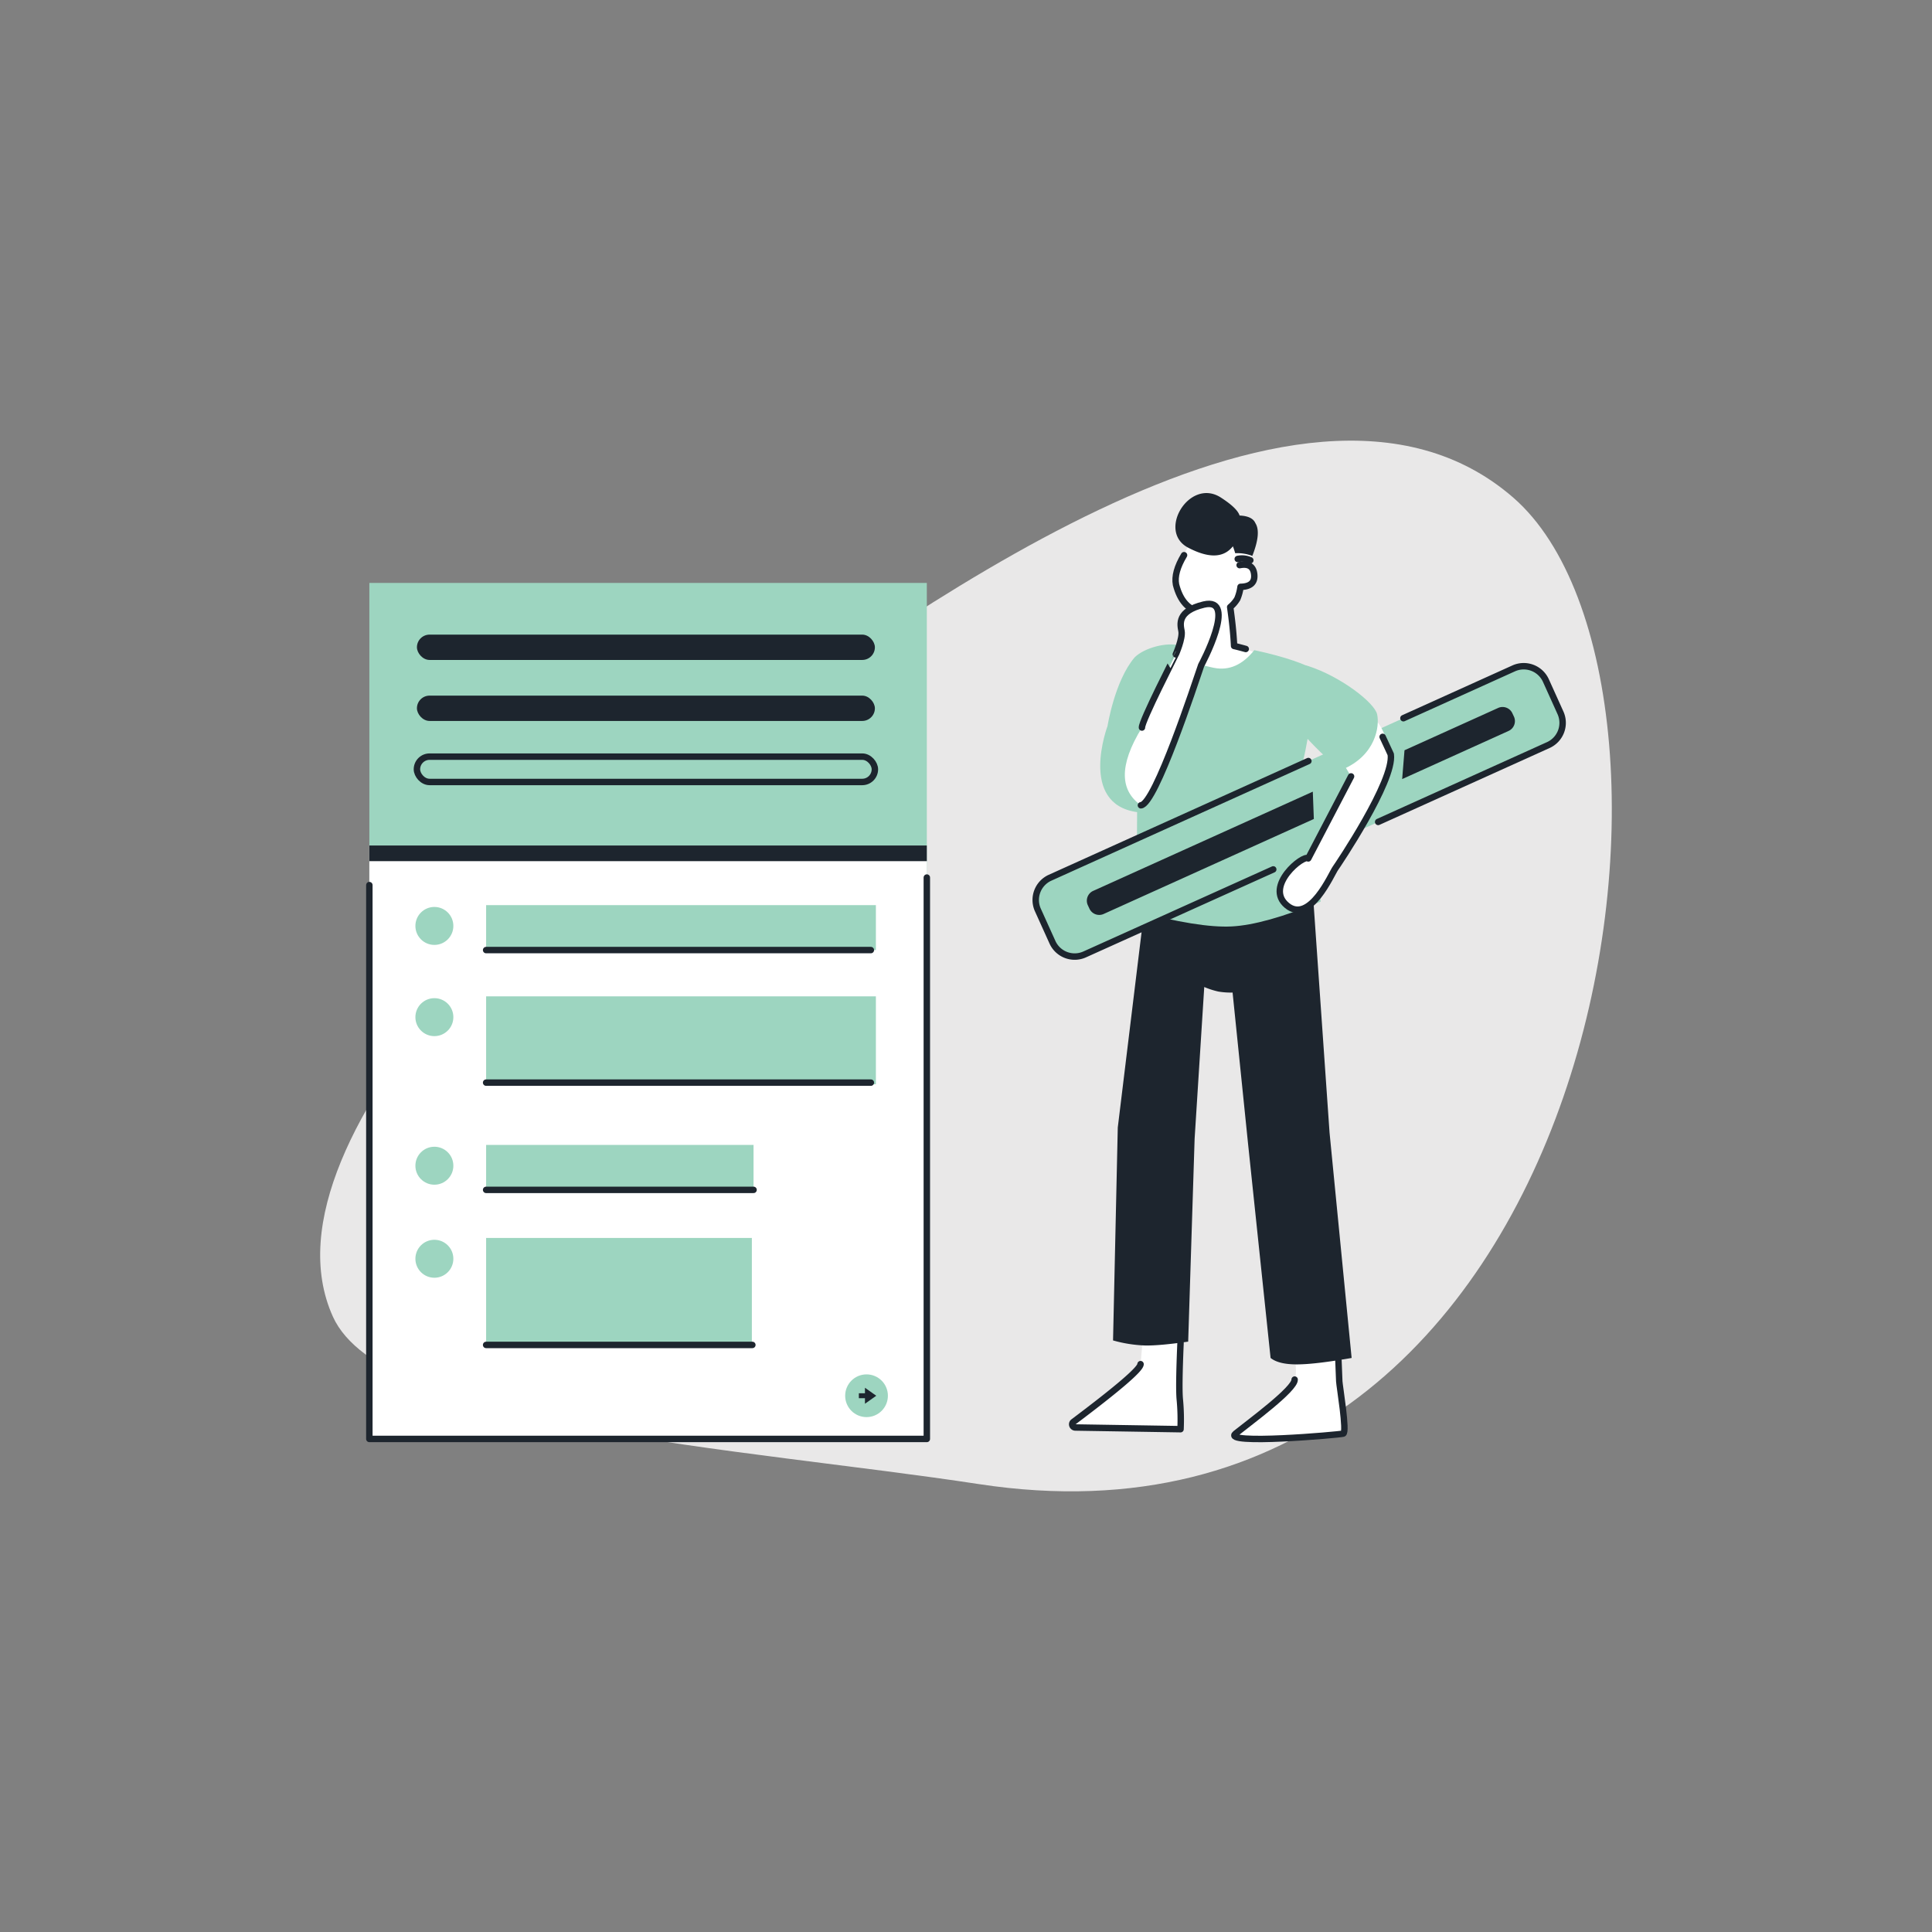 <svg id="Layer_1" data-name="Layer 1" xmlns="http://www.w3.org/2000/svg" viewBox="0 0 1200 1200"><rect x="0" y="0" width="1200" height="1200" fill="#808080" stroke="none"/><defs><style>.cls-1{fill:#e9e8e8;}.cls-2{fill:#fff;}.cls-3,.cls-6{fill:none;}.cls-3{stroke:#1d252e;stroke-linecap:round;stroke-linejoin:round;stroke-width:4px;}.cls-4{fill:#1d252e;}.cls-5{fill:#9dd5c0;}</style></defs><path id="Path-141" class="cls-1" d="M441.86,467.29c110.69-74.84,365-274.08,498.13-158.15s60.26,672.6-332,612.66c-147.36-22.52-370-34.95-401.22-104C154.88,702.94,372.75,514,441.86,467.29Z"/><polygon id="Path-36" class="cls-2" points="778.45 404.83 766.52 401.23 764.09 377.08 768.51 371.95 770.54 364.47 776.26 363.89 779.17 358.53 777.64 352.78 775.86 351.06 778.3 341.07 740.2 338.07 737.97 339.31 732.88 349.17 730.13 360.37 732.46 369.93 736.81 375.82 743.05 379.91 745.4 379.68 747.33 401.99 730.84 401.23 745.97 418.51 778.67 419.43 778.45 404.83"/><path id="Path-32" class="cls-2" d="M831.33,845l.51,12.89c.11,2.9,5,31.83,2.46,32.56s-75.75,7.12-66.89,0,37-27.73,36.72-33.57c1.66-2.68.18-13.68.18-13.68Z"/><path id="Path-20" class="cls-3" d="M773.75,403.09q-4.39-1.21-7.23-1.87-.53-10.86-2.43-24.14a20.15,20.15,0,0,0,4.42-5.13,29,29,0,0,0,2-7.44c6.18-.13,9-2.7,8.51-7.68s-3.52-6.93-9.06-5.82"/><path id="Path-21" class="cls-3" d="M735.44,344.83q-6.44,10.73-5,18.28,3.87,15.19,15.69,17.13L747.33,402l-8.31-.45"/><path id="Path-33" class="cls-2" d="M733.25,834.15l-.42,35.4.42,18.14-65.35-1.05L666,884.71l.72-1.51c17.2-12.53,33-24.83,41.74-35.9l1.25-15Z"/><path id="Path-31" class="cls-4" d="M815.91,561.51l9.9,142,13.71,139.94q-22.75,4-34.06,4t-16.28-4l-14-133.13-9.6-93.83a45.9,45.9,0,0,1-8.86-.62,51,51,0,0,1-8.74-2.82L742,707.31l-4,126q-17.76,2.55-26.61,2.4a83.21,83.21,0,0,1-20.06-3.15l2.94-132.23,16.15-132.55Z"/><path id="Path-22" class="cls-3" d="M776.6,348a12.71,12.71,0,0,0-7.81-.82"/><path id="Path-23" class="cls-4" d="M777.84,345.29a26,26,0,0,0-10.62-1.67c-.39-1.29-.87-2.74-1.44-4.34q-8.6,11-27.87.84c-19.28-10.13.71-43.31,20.08-31.28q10.47,6.69,11.94,11.36c5.3.24,8.58,1.82,9.83,4.77Q783.5,330.86,777.84,345.29Z"/><path id="Path-24" class="cls-5" d="M779.06,403.82q-11,13.77-25,11c-14-2.81-18.31-6.7-20.7-13.75-8.71-2.57-22.61,1.37-28.56,7.17-12.47,14.56-16.89,42.71-16.89,42.71s-18.22,48.4,18.37,53.47q.06,23.9-1.45,61.32,39.84,10.71,60.13,9.69t55.37-15.46l-12-84.62c1.73-.64,11.54-56.67,7.67-59.46S798.79,408,779.06,403.82Z"/><line id="Path-29" class="cls-3" x1="817.47" y1="547.53" x2="809.1" y2="483.7"/><path id="Path-32-2" data-name="Path-32" class="cls-3" d="M831.33,845l.51,12.89c.11,2.9,5,31.83,2.46,32.56s-75.75,7.12-66.89,0,37-27.73,36.72-33.57"/><path id="Path-33-2" data-name="Path-33" class="cls-3" d="M733.25,834.15q-1.2,28-.42,35.4a132.55,132.55,0,0,1,.42,18.14l-65.35-1.05a2,2,0,0,1-1.95-1.93,1.83,1.83,0,0,1,.72-1.51q41.85-31.44,41.74-35.9"/><rect class="cls-5" x="633.81" y="477.82" width="346.26" height="52.31" rx="15.15" transform="translate(-135.93 376.92) rotate(-24.31)"/><path class="cls-3" d="M812.65,472.7,652.2,545.18a15.16,15.16,0,0,0-7.57,20l9.07,20.06a15.13,15.13,0,0,0,20,7.57L790.83,540"/><path class="cls-3" d="M856,510.51l105.69-47.74a15.15,15.15,0,0,0,7.56-20l-9.06-20.06a15.13,15.13,0,0,0-20-7.57l-68.5,30.95"/><path class="cls-4" d="M816.05,508.68l-130.54,59a6.69,6.69,0,0,1-8.86-3.34l-1-2.14a6.7,6.7,0,0,1,3.35-8.86l136.41-61.63"/><line class="cls-4" x1="856.6" y1="473.09" x2="872.36" y2="465.97"/><path class="cls-4" d="M872.36,466l58.16-26.28a6.7,6.7,0,0,1,8.86,3.35l1,2.13A6.71,6.71,0,0,1,937,454L870.91,483.9"/><path id="Path-30" class="cls-2" d="M834,473.61l5.13,8.63-26.59,50.94c-2.88-2.72-27.54,17.29-13.26,29.19s27.76-19.78,30.09-23c1.35-1.87,36.76-54.36,34.42-70.82,0,0-5.16-24.21-14.26-23.38S835.6,458.7,834,473.61Z"/><path id="Path-30-2" data-name="Path-30" class="cls-3" d="M858.78,457.68l5.05,10.87c2.34,16.46-33.07,68.95-34.42,70.82-2.33,3.22-15.8,34.9-30.09,23s10.38-31.91,13.26-29.19l26.59-50.94"/><path id="Path-24-2" data-name="Path-24" class="cls-5" d="M791.29,429.42c3.28,12.47,32.42,43.56,42.32,48.61,21-8.82,23.34-27,21.77-34.28s-22.64-23.6-43-30.12C804.48,411.34,787.7,420,791.29,429.42Z"/><path class="cls-2" d="M708.64,500.18c9-.64,33.58-75.71,37.45-87,0,0,23.08-42.77,1.61-37.67-16.62,4-14.64,12.26-13.85,16.42.87,4.56-3.54,14.49-3.54,14.49S709,448,709.29,451.89C694.45,476,696,491.19,708.64,500.18Z"/><path class="cls-3" d="M708.64,500.18c9-.64,33.58-75.71,37.45-87,0,0,23.08-42.77,1.61-37.67-16.62,4-14.64,12.26-13.85,16.42.87,4.56-3.54,14.49-3.54,14.49S709,448,709.29,451.89"/><rect class="cls-5" x="229.41" y="362.07" width="346.26" height="531.68"/><rect class="cls-2" x="229.41" y="525.15" width="346.26" height="368.6"/><rect class="cls-4" x="229.41" y="525.15" width="346.26" height="9.73"/><polyline class="cls-3" points="229.41 549.75 229.41 893.75 575.67 893.75 575.67 545.06"/><rect class="cls-4" x="258.96" y="394.17" width="284.45" height="15.74" rx="7.87"/><rect class="cls-4" x="258.96" y="432.06" width="284.45" height="15.74" rx="7.87"/><rect class="cls-3" x="258.96" y="469.96" width="284.45" height="15.74" rx="7.87"/><rect class="cls-5" x="301.94" y="562.19" width="242.09" height="27.92"/><circle class="cls-5" cx="269.8" cy="575.11" r="11.79"/><line class="cls-3" x1="540.9" y1="590.11" x2="301.94" y2="590.11"/><rect class="cls-5" x="301.94" y="618.85" width="242.09" height="54.61"/><circle class="cls-5" cx="269.8" cy="631.77" r="11.79"/><line class="cls-3" x1="540.9" y1="672.44" x2="301.94" y2="672.44"/><polyline class="cls-5" points="468.04 711.13 301.94 711.13 301.94 739.05 468.04 739.05"/><circle class="cls-5" cx="269.8" cy="724.05" r="11.79"/><line class="cls-3" x1="468.04" y1="739.05" x2="301.94" y2="739.05"/><polyline class="cls-5" points="466.99 768.91 301.94 768.91 301.94 833.72 466.99 833.72"/><circle class="cls-5" cx="269.8" cy="781.84" r="11.79"/><line class="cls-3" x1="467.3" y1="835.36" x2="301.94" y2="835.36"/><circle class="cls-5" cx="538.22" cy="866.92" r="13.27"/><polygon class="cls-4" points="537.24 871.89 537.24 868.45 533.45 868.45 533.45 865.39 537.24 865.39 537.24 861.96 544.26 866.92 537.24 871.89"/><rect class="cls-6" width="1200" height="1200"/></svg>